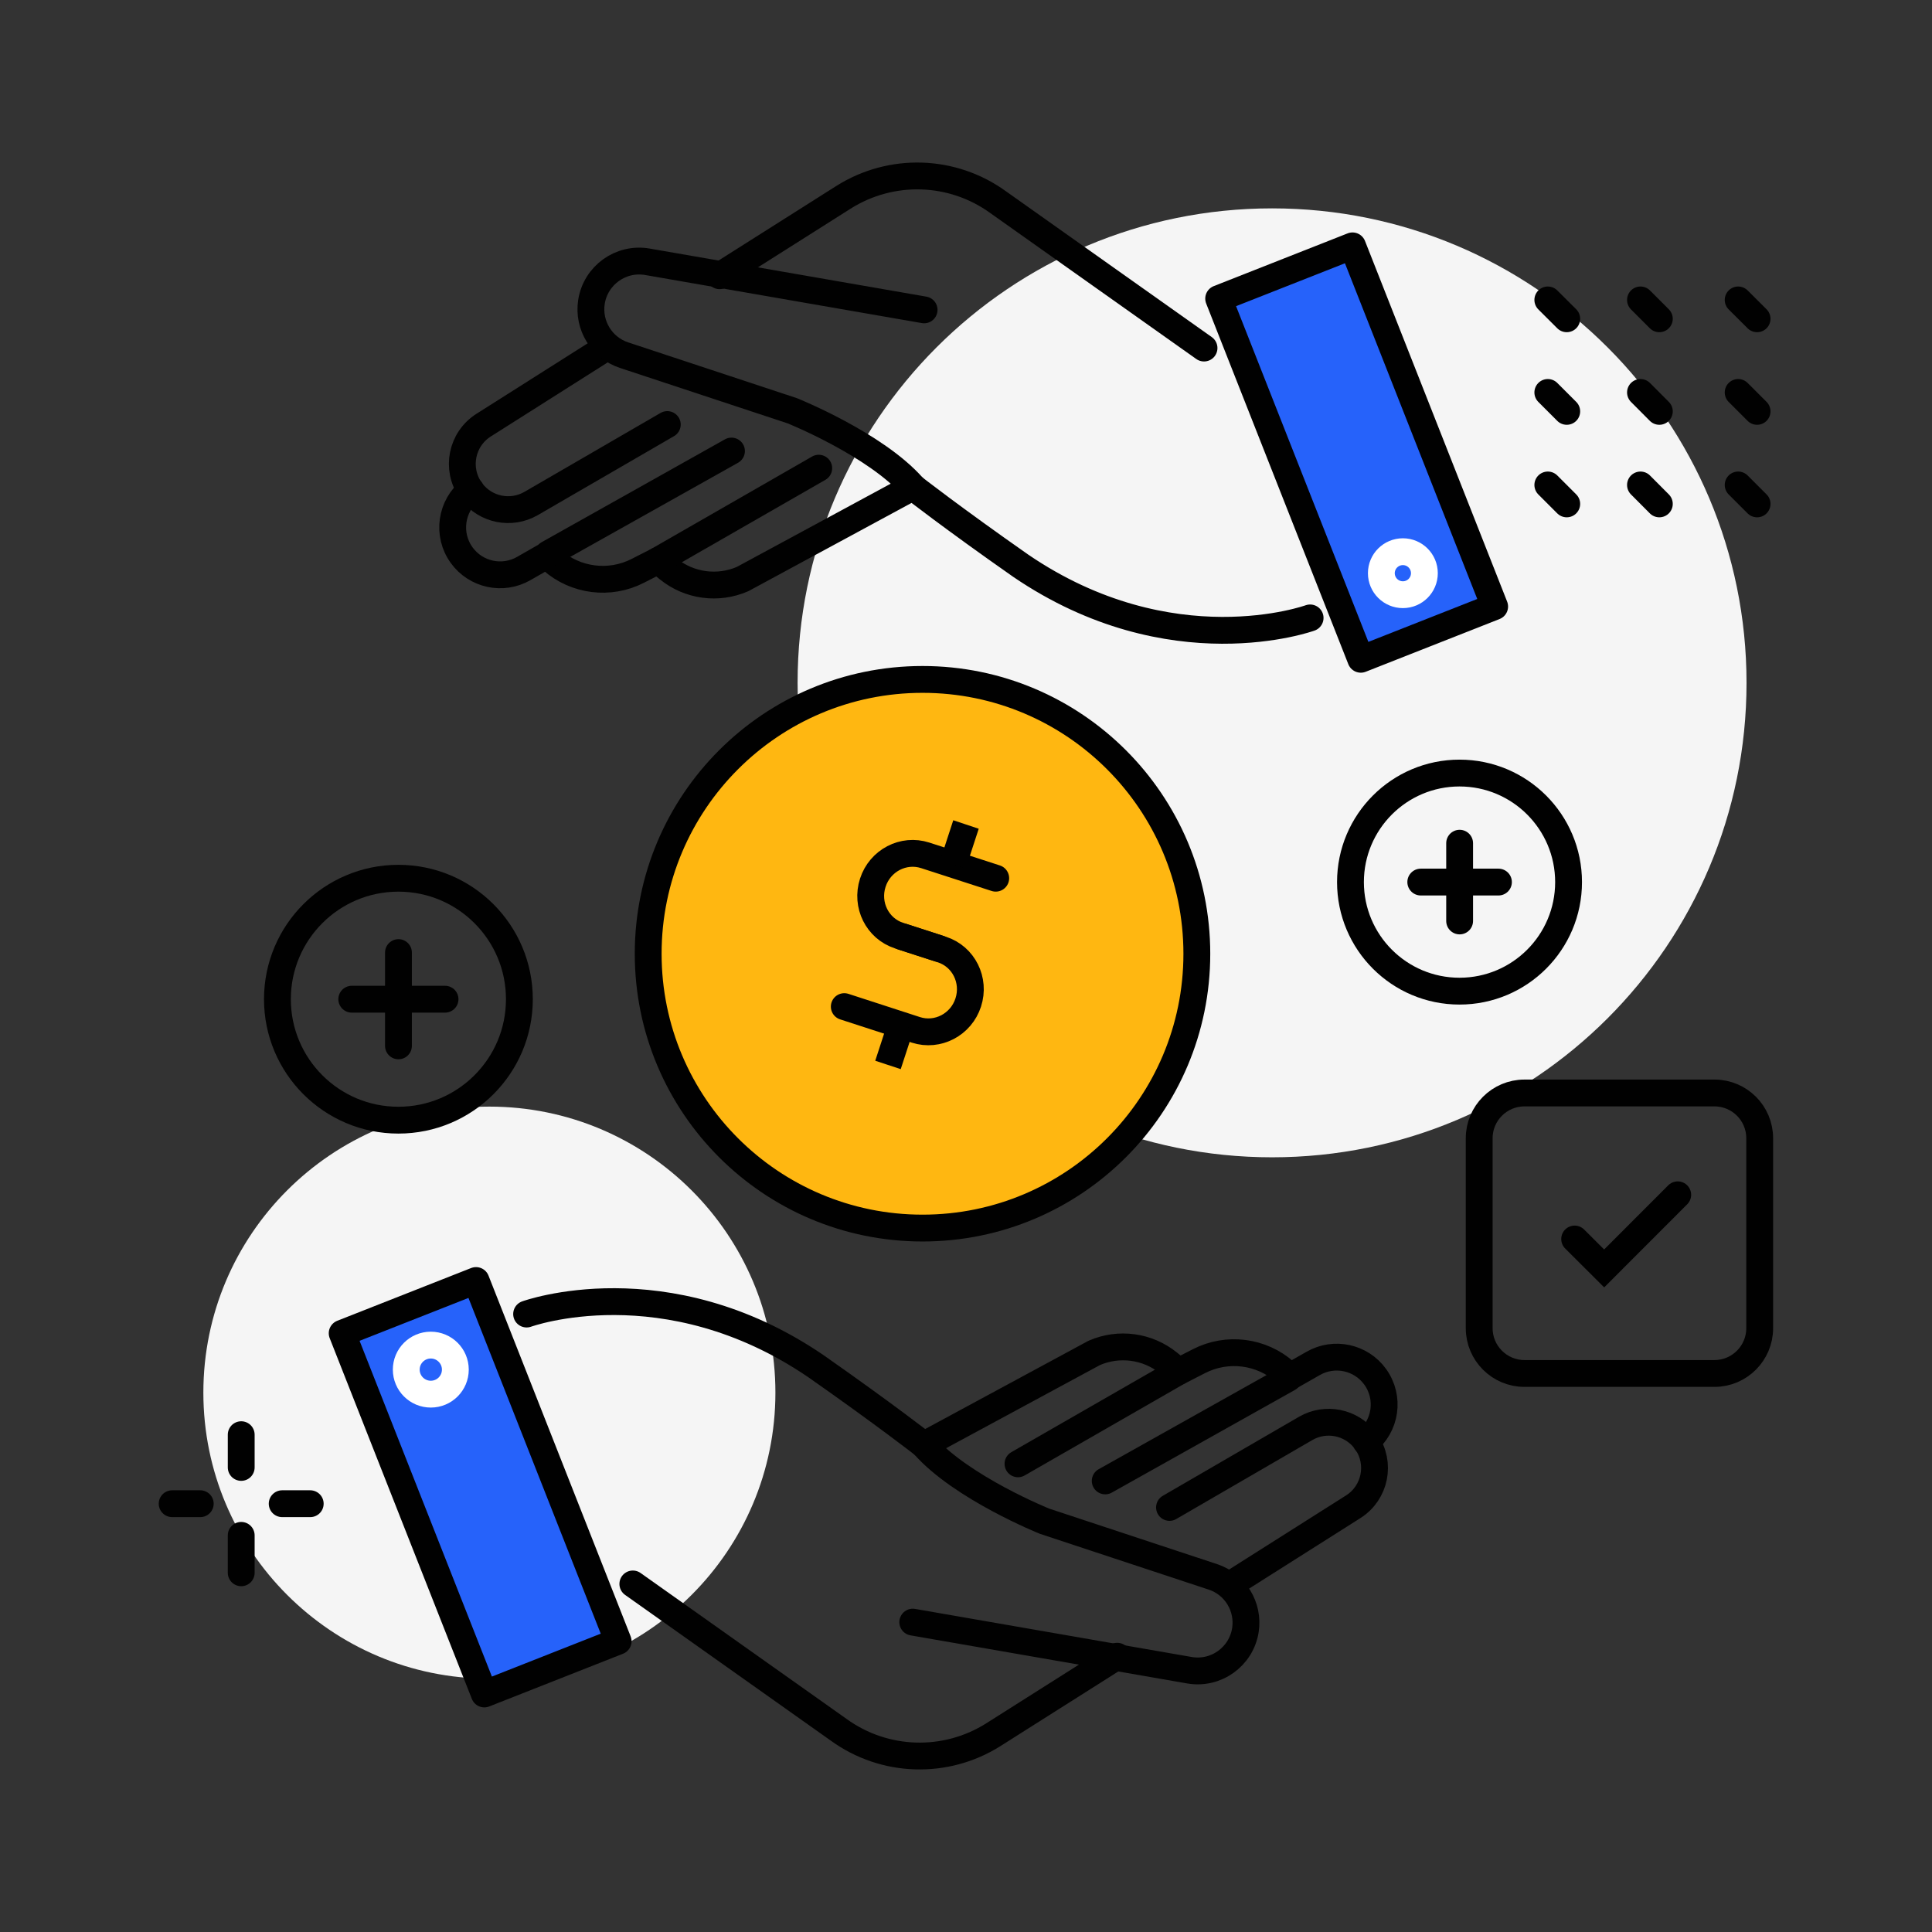 <svg width="54" height="54" viewBox="0 0 54 54" fill="none" xmlns="http://www.w3.org/2000/svg">
<rect x="0" y="0" width="54" height="54" fill="#333333" stroke="none"/>
<path d="M35.555 32.347C42.879 32.347 48.816 26.41 48.816 19.086C48.816 11.762 42.879 5.824 35.555 5.824C28.23 5.824 22.293 11.762 22.293 19.086C22.293 26.41 28.23 32.347 35.555 32.347Z" fill="#F5F5F5"/>
<path d="M13.678 46.919C18.093 46.919 21.673 43.34 21.673 38.924C21.673 34.509 18.093 30.93 13.678 30.93C9.263 30.93 5.684 34.509 5.684 38.924C5.684 43.34 9.263 46.919 13.678 46.919Z" fill="#F5F5F5"/>
<path d="M25.785 34.325C30.02 34.325 33.452 30.892 33.452 26.658C33.452 22.423 30.02 18.99 25.785 18.99C21.55 18.99 18.117 22.423 18.117 26.658C18.117 30.892 21.55 34.325 25.785 34.325Z" fill="#FFB711" stroke="#010101" stroke-width="0.75" stroke-miterlimit="10"/>
<path d="M26.245 26.512L25.131 26.151C24.523 25.955 24.194 25.293 24.395 24.673C24.595 24.052 25.251 23.711 25.859 23.907L27.831 24.546" stroke="#010101" stroke-width="0.75" stroke-miterlimit="10" stroke-linecap="round"/>
<path d="M25.213 26.18L26.327 26.54C26.935 26.737 27.264 27.399 27.063 28.019C26.863 28.639 26.207 28.981 25.599 28.785L23.598 28.135" stroke="#010101" stroke-width="0.75" stroke-miterlimit="10" stroke-linecap="round"/>
<path d="M26.818 23.602C26.917 23.294 27 23.045 27 23.045C27 23.045 26.917 23.294 26.818 23.602ZM26.818 23.602C26.719 23.91 26.637 24.159 26.637 24.159C26.637 24.159 26.719 23.91 26.818 23.602Z" stroke="#010101" stroke-width="0.75" stroke-miterlimit="10" stroke-linecap="round"/>
<path d="M25.002 29.207C25.101 28.899 25.183 28.65 25.183 28.65C25.183 28.65 25.101 28.899 25.002 29.207ZM25.002 29.207C24.903 29.515 24.82 29.764 24.82 29.764C24.82 29.764 24.901 29.515 25.002 29.207Z" stroke="#010101" stroke-width="0.75" stroke-miterlimit="10" stroke-linecap="round"/>
<path d="M36.618 17.271C36.618 17.271 32.739 18.682 28.528 15.811C26.615 14.472 25.514 13.611 25.514 13.611L20.755 16.185C20.065 16.484 19.268 16.377 18.682 15.904L18.389 15.668L17.827 15.955C17.041 16.358 16.087 16.238 15.425 15.653L15.279 15.524L14.636 15.892C14.05 16.227 13.303 16.067 12.906 15.52C12.482 14.938 12.605 14.132 13.159 13.698" stroke="#010101" stroke-width="0.75" stroke-miterlimit="10" stroke-linecap="round" stroke-linejoin="round"/>
<path d="M20.113 7.707L23.57 5.518C24.906 4.672 26.621 4.724 27.901 5.653L33.653 9.728" stroke="#010101" stroke-width="0.75" stroke-miterlimit="10" stroke-linecap="round" stroke-linejoin="round"/>
<path d="M18.651 11.866L14.846 14.072C14.287 14.395 13.576 14.254 13.184 13.741C13.173 13.726 13.162 13.712 13.152 13.697C12.736 13.102 12.899 12.275 13.517 11.883L16.97 9.695" stroke="#010101" stroke-width="0.75" stroke-miterlimit="10" stroke-linecap="round" stroke-linejoin="round"/>
<path d="M25.829 8.661L18.096 7.317C17.352 7.188 16.647 7.694 16.531 8.441C16.432 9.093 16.816 9.719 17.44 9.926L22.144 11.481C22.144 11.481 24.465 12.413 25.517 13.609" stroke="#010101" stroke-width="0.75" stroke-miterlimit="10" stroke-linecap="round" stroke-linejoin="round"/>
<path d="M15.328 15.478L20.445 12.607" stroke="#010101" stroke-width="0.75" stroke-miterlimit="10" stroke-linecap="round" stroke-linejoin="round"/>
<path d="M18.387 15.668L22.884 13.086" stroke="#010101" stroke-width="0.75" stroke-miterlimit="10" stroke-linecap="round" stroke-linejoin="round"/>
<path d="M37.803 6.872L34.062 8.346L38.035 18.427L41.776 16.953L37.803 6.872Z" fill="#2662FA" stroke="#010101" stroke-width="0.75" stroke-miterlimit="10" stroke-linecap="round" stroke-linejoin="round"/>
<path d="M39.211 16.622C39.543 16.622 39.812 16.353 39.812 16.021C39.812 15.689 39.543 15.42 39.211 15.42C38.879 15.42 38.609 15.689 38.609 16.021C38.609 16.353 38.879 16.622 39.211 16.622Z" stroke="white" stroke-width="0.75" stroke-miterlimit="10" stroke-linecap="round" stroke-linejoin="round"/>
<path d="M14.719 36.728C14.719 36.728 18.598 35.316 22.808 38.187C24.721 39.527 25.823 40.387 25.823 40.387L30.585 37.814C31.275 37.514 32.073 37.622 32.659 38.094L32.952 38.331L33.513 38.044C34.3 37.641 35.254 37.761 35.916 38.346L36.061 38.474L36.705 38.107C37.291 37.772 38.038 37.932 38.434 38.478C38.858 39.061 38.736 39.866 38.181 40.301" stroke="#010101" stroke-width="0.75" stroke-miterlimit="10" stroke-linecap="round" stroke-linejoin="round"/>
<path d="M31.228 46.292L27.77 48.482C26.435 49.328 24.72 49.275 23.44 48.347L17.688 44.272" stroke="#010101" stroke-width="0.75" stroke-miterlimit="10" stroke-linecap="round" stroke-linejoin="round"/>
<path d="M32.688 42.133L36.495 39.924C37.054 39.602 37.765 39.743 38.157 40.256C38.168 40.27 38.178 40.285 38.189 40.3C38.604 40.895 38.442 41.722 37.824 42.114L34.371 44.301" stroke="#010101" stroke-width="0.75" stroke-miterlimit="10" stroke-linecap="round" stroke-linejoin="round"/>
<path d="M25.512 45.339L33.245 46.683C33.989 46.812 34.694 46.305 34.81 45.559C34.909 44.907 34.525 44.28 33.901 44.074L29.197 42.519C29.197 42.519 26.877 41.587 25.824 40.391" stroke="#010101" stroke-width="0.75" stroke-miterlimit="10" stroke-linecap="round" stroke-linejoin="round"/>
<path d="M36.01 38.522L30.891 41.392" stroke="#010101" stroke-width="0.75" stroke-miterlimit="10" stroke-linecap="round" stroke-linejoin="round"/>
<path d="M32.948 38.332L28.453 40.914" stroke="#010101" stroke-width="0.75" stroke-miterlimit="10" stroke-linecap="round" stroke-linejoin="round"/>
<path d="M13.537 47.347L17.277 45.873L13.305 35.791L9.564 37.265L13.537 47.347Z" fill="#2662FA" stroke="#010101" stroke-width="0.75" stroke-miterlimit="10" stroke-linecap="round" stroke-linejoin="round"/>
<path d="M12.041 38.967C12.42 38.967 12.727 38.66 12.727 38.281C12.727 37.903 12.42 37.596 12.041 37.596C11.662 37.596 11.355 37.903 11.355 38.281C11.355 38.66 11.662 38.967 12.041 38.967Z" stroke="white" stroke-width="0.75" stroke-miterlimit="10" stroke-linecap="round" stroke-linejoin="round"/>
<path d="M47.919 30.549H42.609C41.911 30.549 41.344 31.116 41.344 31.814V37.124C41.344 37.822 41.911 38.389 42.609 38.389H47.919C48.617 38.389 49.184 37.822 49.184 37.124V31.814C49.184 31.114 48.617 30.549 47.919 30.549Z" stroke="#010101" stroke-width="0.75" stroke-miterlimit="10" stroke-linecap="round"/>
<path d="M44.012 34.631L44.837 35.453L46.893 33.395" stroke="black" stroke-width="0.75" stroke-miterlimit="10" stroke-linecap="round"/>
<path d="M11.135 31.309C13.003 31.309 14.517 29.796 14.517 27.928C14.517 26.061 13.003 24.547 11.135 24.547C9.268 24.547 7.754 26.061 7.754 27.928C7.754 29.796 9.268 31.309 11.135 31.309Z" stroke="#010101" stroke-width="0.75" stroke-miterlimit="10"/>
<path d="M11.137 26.625V29.232" stroke="#010101" stroke-width="0.75" stroke-miterlimit="10" stroke-linecap="round"/>
<path d="M12.439 27.928H9.832" stroke="#010101" stroke-width="0.75" stroke-miterlimit="10" stroke-linecap="round"/>
<path d="M40.794 27.703C42.477 27.703 43.842 26.339 43.842 24.655C43.842 22.972 42.477 21.607 40.794 21.607C39.111 21.607 37.746 22.972 37.746 24.655C37.746 26.339 39.111 27.703 40.794 27.703Z" stroke="#010101" stroke-width="0.75" stroke-miterlimit="10"/>
<path d="M40.797 23.568V25.741" stroke="#010101" stroke-width="0.75" stroke-miterlimit="10" stroke-linecap="round"/>
<path d="M41.882 24.654H39.711" stroke="#010101" stroke-width="0.75" stroke-miterlimit="10" stroke-linecap="round"/>
<path d="M6.742 41.015V40.1" stroke="#010101" stroke-width="0.75" stroke-miterlimit="10" stroke-linecap="round"/>
<path d="M4.812 42.029H5.597" stroke="#010101" stroke-width="0.75" stroke-miterlimit="10" stroke-linecap="round"/>
<path d="M7.887 42.029H8.671" stroke="#010101" stroke-width="0.75" stroke-miterlimit="10" stroke-linecap="round"/>
<path d="M6.742 43.96V42.914" stroke="#010101" stroke-width="0.75" stroke-miterlimit="10" stroke-linecap="round"/>
<path d="M43.791 14.084L43.262 13.555" stroke="#010101" stroke-width="0.75" stroke-miterlimit="10" stroke-linecap="round"/>
<path d="M43.791 11.498L43.262 10.969" stroke="#010101" stroke-width="0.75" stroke-miterlimit="10" stroke-linecap="round"/>
<path d="M43.791 8.91L43.262 8.383" stroke="#010101" stroke-width="0.75" stroke-miterlimit="10" stroke-linecap="round"/>
<path d="M46.379 14.084L45.852 13.555" stroke="#010101" stroke-width="0.75" stroke-miterlimit="10" stroke-linecap="round"/>
<path d="M46.379 11.498L45.852 10.969" stroke="#010101" stroke-width="0.75" stroke-miterlimit="10" stroke-linecap="round"/>
<path d="M46.379 8.91L45.852 8.383" stroke="#010101" stroke-width="0.75" stroke-miterlimit="10" stroke-linecap="round"/>
<path d="M49.111 14.084L48.582 13.555" stroke="#010101" stroke-width="0.75" stroke-miterlimit="10" stroke-linecap="round"/>
<path d="M49.111 11.498L48.582 10.969" stroke="#010101" stroke-width="0.75" stroke-miterlimit="10" stroke-linecap="round"/>
<path d="M49.111 8.91L48.582 8.383" stroke="#010101" stroke-width="0.75" stroke-miterlimit="10" stroke-linecap="round"/>
</svg>
